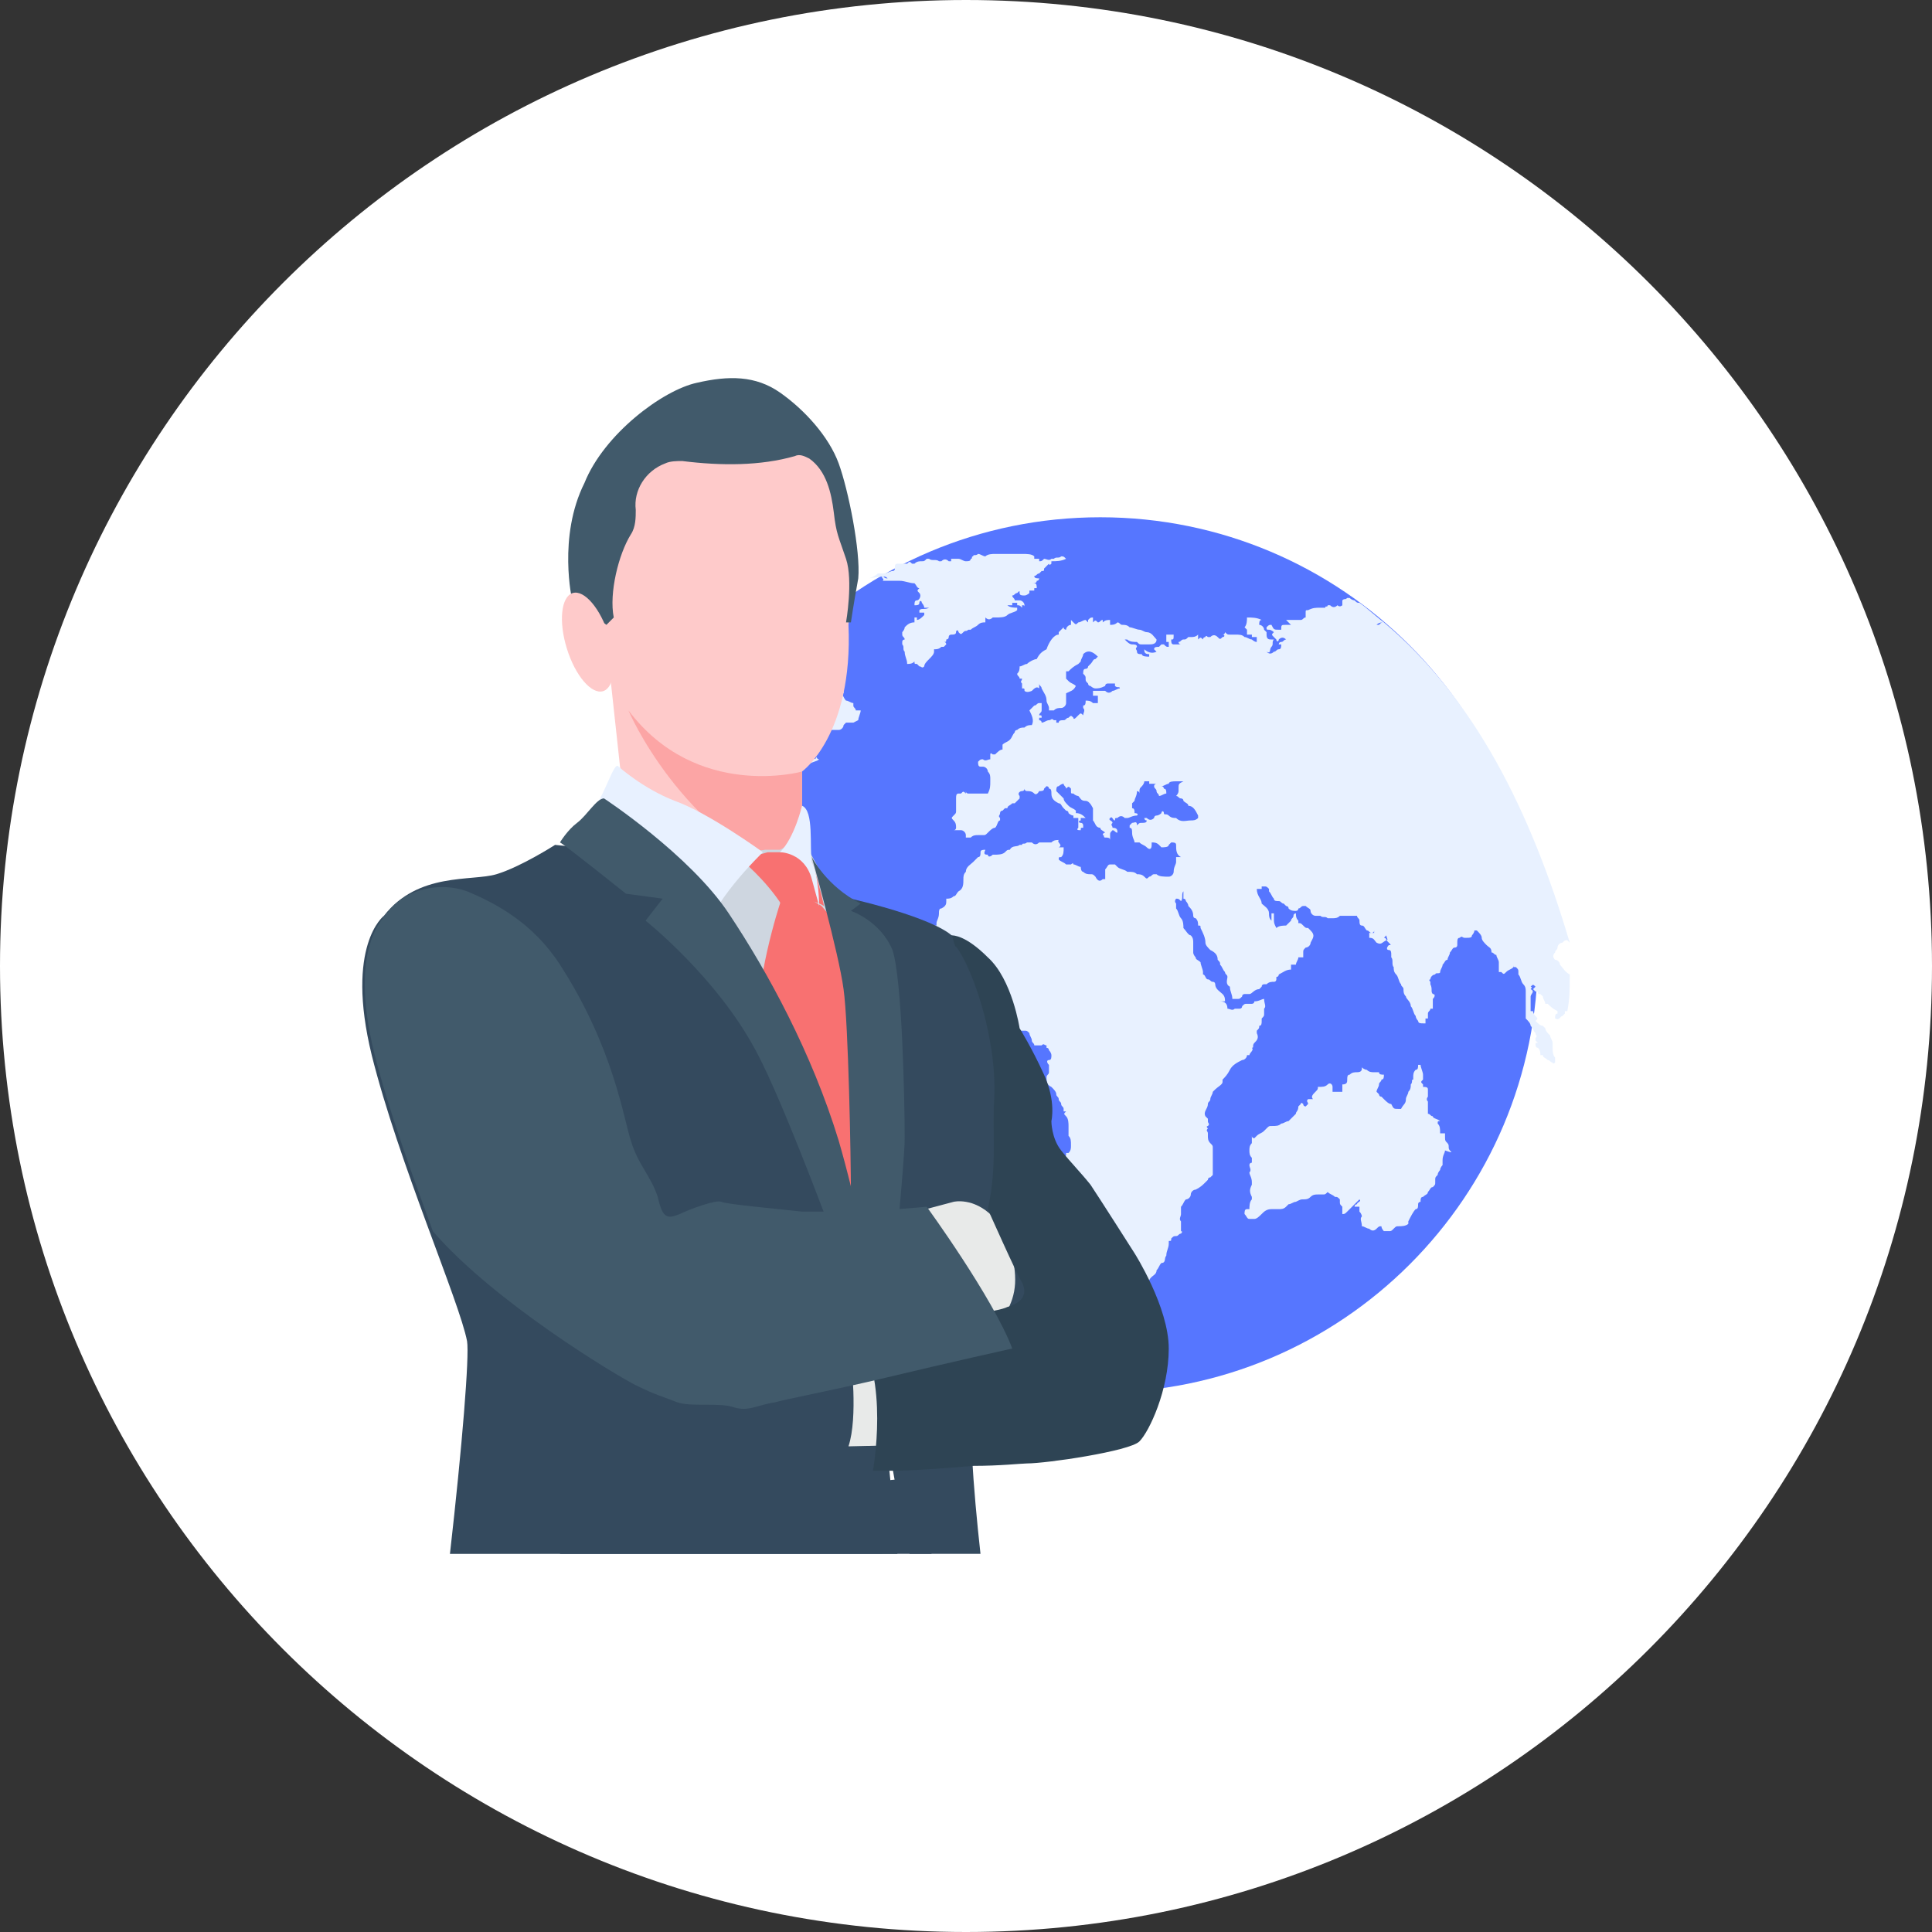 <svg width="72" height="72" viewBox="0 0 72 72" fill="none" xmlns="http://www.w3.org/2000/svg">
<rect x="0" y="0" width="72" height="72" fill="#333333" stroke="none"/>
<path d="M0 36C0 16.118 16.118 0 36 0C55.882 0 72 16.118 72 36C72 55.882 55.882 72 36 72C16.118 72 0 55.882 0 36Z" fill="white"/>
<path d="M41.005 51.896C50.012 51.896 57.314 44.594 57.314 35.587C57.314 26.579 50.012 19.277 41.005 19.277C31.997 19.277 24.695 26.579 24.695 35.587C24.695 44.594 31.997 51.896 41.005 51.896Z" fill="#5676FF"/>
<path d="M25.424 31.941C25.515 31.941 25.606 31.85 25.606 31.85C25.606 31.941 25.698 32.032 25.698 32.032C25.698 32.123 25.789 32.123 25.698 32.214V32.305V32.396C25.789 32.487 25.698 32.487 25.698 32.487V32.579C25.698 32.579 25.698 32.579 25.698 32.67C25.698 32.761 25.698 32.761 25.789 32.852V32.943C25.789 33.034 25.88 33.125 25.971 33.034C25.971 32.943 26.062 32.852 26.062 32.761C26.062 32.579 26.062 32.305 26.062 32.123C26.062 32.032 26.062 32.032 26.062 31.941C26.062 31.85 26.062 31.759 26.062 31.668C26.062 31.576 26.153 31.485 26.153 31.394C26.153 31.303 26.244 31.212 26.335 31.212C26.426 31.212 26.426 31.121 26.517 31.121C26.609 31.121 26.609 31.03 26.609 30.939C26.7 30.848 26.7 30.848 26.791 30.848C26.791 30.848 26.791 30.848 26.882 30.848C26.973 30.756 27.064 30.756 27.155 30.665V30.574C27.247 30.574 27.247 30.574 27.247 30.574C27.338 30.483 27.155 30.483 27.155 30.392C27.247 30.392 27.247 30.392 27.337 30.392V30.301V30.21C27.429 30.119 27.429 30.027 27.337 29.936C27.429 29.936 27.52 29.936 27.52 29.936C27.611 30.027 27.702 29.936 27.702 29.845C27.702 29.754 27.702 29.754 27.702 29.663L27.793 29.754C27.884 29.663 27.884 29.663 27.975 29.572C28.066 29.481 27.975 29.39 28.066 29.39H28.157V29.299C28.34 29.299 28.431 29.207 28.613 29.207C28.704 29.207 28.704 29.116 28.704 29.116C28.704 29.025 28.704 28.934 28.795 28.843C28.887 28.752 28.978 28.752 28.978 28.752C28.978 28.752 29.069 28.752 29.069 28.661C29.16 28.57 29.251 28.57 29.342 28.57H29.433C29.524 28.478 29.615 28.478 29.706 28.387C29.798 28.296 29.889 28.296 29.98 28.296C29.98 28.296 30.071 28.387 30.071 28.478C29.98 28.478 29.98 28.478 29.889 28.478C29.798 28.478 29.798 28.57 29.707 28.57C29.707 28.57 29.616 28.661 29.616 28.752C29.707 28.752 29.798 28.752 29.889 28.661C29.98 28.57 30.071 28.57 30.162 28.478C30.253 28.387 30.436 28.387 30.527 28.296C30.527 28.296 30.436 28.296 30.436 28.205C30.344 28.387 30.344 28.205 30.253 28.205C30.162 28.205 30.162 28.114 30.071 28.023C29.98 27.932 30.162 27.841 30.071 27.75C30.071 27.75 29.98 27.75 29.889 27.75C29.98 27.75 29.98 27.75 30.071 27.75C30.162 27.75 30.162 27.75 30.253 27.658C30.253 27.658 30.345 27.567 30.345 27.476C30.253 27.476 30.162 27.476 30.071 27.476H29.98C29.889 27.476 29.798 27.567 29.707 27.567C29.616 27.567 29.616 27.567 29.524 27.659H29.433C29.433 27.567 29.616 27.567 29.707 27.476C29.798 27.385 29.889 27.385 29.98 27.294C30.071 27.203 30.071 27.203 30.162 27.203C30.436 27.203 30.8 27.203 31.073 27.203C31.165 27.203 31.165 27.203 31.256 27.203C31.347 27.203 31.438 27.112 31.438 27.021L31.529 26.93C31.62 26.93 31.711 26.93 31.802 26.93L31.984 26.838C31.984 26.747 32.076 26.565 32.076 26.474C31.984 26.474 31.984 26.474 31.893 26.474C31.893 26.383 31.802 26.383 31.802 26.292C31.802 26.292 31.802 26.292 31.802 26.201C31.711 26.201 31.62 26.11 31.529 26.11C31.438 26.018 31.438 25.927 31.347 25.836H31.438C31.438 25.745 31.438 25.654 31.438 25.654C31.438 25.563 31.438 25.563 31.438 25.472V25.381C31.347 25.381 31.438 25.289 31.438 25.198V25.107C31.256 25.198 31.165 25.381 30.982 25.472C30.982 25.472 30.982 25.472 30.891 25.381C30.8 25.381 30.8 25.472 30.709 25.472C30.618 25.472 30.618 25.472 30.618 25.472C30.527 25.381 30.527 25.29 30.436 25.198C30.436 25.107 30.618 25.016 30.527 24.834C30.436 24.834 30.436 24.834 30.345 24.834C30.345 24.743 30.345 24.743 30.345 24.652C30.253 24.561 30.071 24.561 29.889 24.561H29.798H29.707C29.616 24.469 29.616 24.469 29.524 24.561C29.524 24.561 29.524 24.561 29.433 24.561C29.433 24.652 29.433 24.743 29.342 24.743C29.251 24.834 29.251 24.925 29.251 25.016C29.16 25.107 29.069 25.107 28.978 25.198C28.978 25.289 28.978 25.289 29.069 25.289C29.16 25.381 29.16 25.381 29.069 25.472V25.563C29.069 25.654 28.978 25.745 28.887 25.836C28.796 25.927 28.704 25.927 28.613 26.018C28.522 26.018 28.431 26.11 28.34 26.11C28.34 26.201 28.34 26.292 28.34 26.292C28.34 26.383 28.34 26.383 28.34 26.474C28.34 26.565 28.34 26.565 28.34 26.656C28.249 26.656 28.158 26.747 28.158 26.838C28.067 26.838 27.976 26.838 27.976 26.929C27.884 26.838 27.884 26.747 27.793 26.656C27.793 26.656 27.793 26.656 27.884 26.565C27.884 26.474 27.976 26.292 27.976 26.2C27.976 26.2 27.976 26.2 28.067 26.2C28.067 26.109 27.976 26.109 27.976 26.018C27.884 26.018 27.794 26.018 27.794 26.018C26.518 27.749 25.607 29.663 25.06 31.85C25.242 31.759 25.333 31.85 25.424 31.941Z" fill="#E8F1FF"/>
<path d="M30.982 47.795C30.891 47.703 30.891 47.795 30.982 47.795C30.8 47.704 30.8 47.612 30.8 47.521V47.43C30.709 47.43 30.618 47.43 30.618 47.339C30.618 47.248 30.527 47.248 30.527 47.157C30.618 47.157 30.618 47.157 30.709 47.157H30.8C30.891 47.248 31.073 47.248 31.164 47.248C31.256 47.248 31.347 47.157 31.438 47.066C31.438 46.975 31.529 46.975 31.529 46.884L31.62 46.793C31.62 46.702 31.711 46.611 31.711 46.428C31.711 46.337 31.802 46.246 31.802 46.155H31.893C31.893 46.064 31.985 45.973 31.985 45.882H32.076C32.076 45.79 32.076 45.699 32.167 45.608V45.517C32.076 45.426 32.167 45.335 32.076 45.244C32.076 45.062 32.076 44.97 32.167 44.879L32.258 44.788C32.349 44.697 32.349 44.697 32.44 44.697C32.531 44.697 32.531 44.697 32.622 44.606L32.714 44.515C32.805 44.515 32.896 44.515 32.987 44.423C32.987 44.423 33.078 44.423 33.078 44.332C33.169 44.241 33.169 44.241 33.26 44.15C33.26 44.059 33.169 44.059 33.26 43.968C33.351 43.877 33.351 43.786 33.351 43.695C33.351 43.695 33.351 43.603 33.443 43.603C33.534 43.512 33.534 43.512 33.443 43.421C33.443 43.421 33.534 43.421 33.534 43.33C33.534 43.239 33.625 43.057 33.625 42.966C33.625 42.874 33.625 42.874 33.625 42.783C33.625 42.783 33.625 42.692 33.625 42.601V42.51C33.625 42.328 33.625 42.146 33.625 41.963C33.716 41.963 33.716 41.963 33.807 41.963C33.898 41.781 33.989 41.69 33.989 41.508C33.989 41.508 33.989 41.417 34.08 41.417C34.172 41.417 34.172 41.326 34.263 41.234V41.143C34.354 41.052 34.354 41.052 34.354 40.87V40.779C34.445 40.779 34.354 40.688 34.354 40.597C34.354 40.506 34.354 40.323 34.263 40.232C34.263 40.141 34.171 39.959 33.989 40.05C33.898 40.05 33.898 39.959 33.807 39.959C33.716 39.868 33.716 39.777 33.625 39.777C33.534 39.777 33.534 39.685 33.443 39.594L33.352 39.503C33.26 39.503 33.078 39.503 32.987 39.412C32.896 39.412 32.896 39.412 32.805 39.321H32.714C32.623 39.412 32.623 39.321 32.531 39.321C32.531 39.321 32.531 39.321 32.623 39.23C32.531 39.139 32.531 39.048 32.44 39.048C32.349 38.956 32.258 38.956 32.167 38.956C32.076 38.956 31.985 38.956 31.894 38.956C31.894 39.048 31.894 39.048 31.802 39.048C31.802 38.956 31.802 38.865 31.802 38.865H31.529C31.529 38.865 31.438 38.865 31.438 38.774H31.347C31.347 38.683 31.438 38.774 31.438 38.683C31.438 38.683 31.438 38.592 31.347 38.592C31.347 38.501 31.438 38.41 31.438 38.319C31.347 38.319 31.256 38.319 31.256 38.228C31.256 38.136 31.165 37.954 31.165 37.863H31.074C31.074 37.772 30.982 37.681 30.891 37.681L30.8 37.59C30.618 37.499 30.527 37.407 30.345 37.499C30.254 37.499 30.163 37.499 30.071 37.499H29.98C29.889 37.407 29.798 37.316 29.707 37.225C29.707 37.134 29.616 37.134 29.616 37.043C29.616 36.952 29.525 36.952 29.433 36.861C29.342 36.861 29.342 36.861 29.251 36.861C29.251 36.77 29.251 36.77 29.343 36.679C29.251 36.587 29.16 36.496 28.978 36.496C28.978 36.314 28.796 36.223 28.705 36.405C28.705 36.405 28.705 36.496 28.613 36.496C28.522 36.496 28.34 36.588 28.249 36.405C28.158 36.496 27.976 36.405 27.884 36.496V36.405C27.884 36.223 27.702 36.132 27.52 36.223C27.429 36.314 27.338 36.314 27.247 36.405V36.496C27.338 36.588 27.247 36.679 27.247 36.77C27.156 36.77 27.156 36.77 27.064 36.679C27.064 36.587 27.064 36.587 27.064 36.496C27.156 36.405 27.156 36.314 27.064 36.132C27.156 36.132 27.156 36.041 27.247 36.041V35.95H27.064V36.041C26.973 36.041 26.973 36.132 26.882 36.132C26.791 36.132 26.609 36.223 26.518 36.223L26.427 36.314C26.427 36.405 26.335 36.405 26.335 36.496V36.588C26.244 36.679 26.244 36.679 26.153 36.77V36.861C26.153 36.77 26.153 36.77 26.153 36.77H26.062C26.062 36.679 26.062 36.588 25.971 36.588C25.88 36.588 25.88 36.588 25.789 36.496C25.789 36.496 25.789 36.496 25.698 36.496C25.607 36.588 25.515 36.679 25.333 36.679C25.242 36.679 25.151 36.679 25.151 36.587C25.151 36.587 25.151 36.496 25.06 36.496C25.06 36.496 25.06 36.496 24.969 36.496C24.969 36.405 24.878 36.405 24.878 36.314V36.223C24.878 36.041 24.969 35.858 24.969 35.676C25.06 35.585 25.06 35.403 25.06 35.312C24.969 35.312 24.969 35.312 24.878 35.312V35.221H24.513C24.513 35.312 24.513 35.494 24.513 35.585C24.513 35.858 24.513 36.041 24.513 36.314C24.513 36.405 24.604 36.405 24.513 36.405C24.513 36.496 24.513 36.496 24.513 36.587C24.604 36.587 24.604 36.587 24.604 36.496C24.695 36.678 24.878 36.77 24.878 36.952H25.151C25.151 37.043 25.151 37.043 25.151 37.043H25.242V37.134C25.333 37.134 25.333 37.043 25.333 37.043C25.424 36.952 25.242 36.952 25.333 36.861C25.424 36.861 25.424 36.861 25.424 36.77C25.424 36.678 25.516 36.678 25.607 36.77C25.607 36.77 25.698 36.861 25.789 36.861C25.698 36.952 25.698 37.043 25.789 37.134C25.88 37.225 25.971 37.316 25.88 37.499C25.88 37.59 25.88 37.681 25.88 37.772C25.88 37.863 25.88 37.863 25.789 37.954C25.88 38.045 25.88 38.045 25.789 38.045C25.698 38.136 25.698 38.227 25.698 38.319C25.698 38.319 25.607 38.319 25.515 38.319C25.515 38.41 25.515 38.41 25.515 38.501C25.515 38.592 25.515 38.683 25.424 38.683C25.242 38.683 25.242 38.865 25.242 38.865C25.242 38.865 25.242 38.956 25.151 38.956C25.06 39.139 25.06 39.23 25.06 39.412C25.151 39.412 25.151 39.412 25.242 39.412C25.242 39.594 25.06 39.685 24.969 39.776V39.867C24.969 40.05 25.06 40.141 25.06 40.232L25.151 40.323C25.242 40.323 25.242 40.414 25.242 40.414C25.242 40.505 25.242 40.505 25.333 40.596C25.515 40.779 25.515 40.961 25.607 41.234C25.607 41.234 25.607 41.234 25.607 41.325C25.698 41.417 25.698 41.508 25.789 41.599C25.88 41.69 25.88 41.872 25.971 41.963L26.062 42.054C26.062 42.146 26.153 42.237 26.153 42.328C26.335 42.51 26.518 42.692 26.7 42.783C26.882 42.874 26.973 42.874 27.064 43.057C27.156 43.148 27.156 43.148 27.338 43.239C27.338 43.33 27.338 43.421 27.338 43.421C27.429 43.512 27.338 43.603 27.429 43.786V43.877C27.52 44.059 27.52 44.241 27.429 44.332V44.423C27.52 44.514 27.429 44.606 27.52 44.697C27.52 44.788 27.52 44.788 27.52 44.879C27.429 44.97 27.429 45.061 27.52 45.152V45.243C28.34 46.246 29.16 47.248 30.162 48.068C30.253 48.068 30.345 48.068 30.436 47.977C30.891 47.977 30.891 47.886 30.982 47.795Z" fill="#E8F1FF"/>
<path d="M33.078 21.554C32.986 21.554 32.986 21.554 32.895 21.463C32.804 21.554 32.987 21.554 32.895 21.645C32.987 21.645 32.987 21.645 33.078 21.645C33.078 21.645 33.078 21.645 33.169 21.645C33.169 21.645 33.169 21.645 33.26 21.645H33.351C33.351 21.645 33.351 21.645 33.442 21.645H33.533C33.716 21.645 33.898 21.737 34.08 21.737C34.171 21.828 34.171 21.919 34.262 21.919C34.171 22.01 34.171 22.01 34.262 22.101C34.353 22.192 34.262 22.374 34.171 22.374C34.08 22.374 34.08 22.465 34.08 22.557C34.171 22.557 34.262 22.557 34.262 22.465C34.262 22.374 34.353 22.374 34.353 22.465C34.353 22.465 34.444 22.557 34.444 22.648C34.536 22.648 34.536 22.648 34.627 22.648C34.444 22.739 34.353 22.648 34.262 22.739V22.83C34.444 22.83 34.444 22.83 34.535 22.83C34.444 22.83 34.444 22.83 34.444 22.83V22.921C34.353 23.012 34.262 23.103 34.171 23.103V23.012H34.08C34.08 23.012 34.08 23.012 34.08 23.103C34.08 23.103 34.08 23.103 34.08 23.194C33.898 23.194 33.807 23.285 33.715 23.377C33.715 23.468 33.624 23.559 33.624 23.559V23.65C33.624 23.741 33.715 23.741 33.715 23.832C33.715 23.832 33.624 23.832 33.624 23.923V24.014C33.715 24.106 33.624 24.197 33.715 24.288C33.715 24.47 33.807 24.561 33.807 24.743C33.898 24.743 33.989 24.743 34.08 24.652C34.08 24.743 34.08 24.743 34.171 24.743L34.262 24.834C34.353 24.834 34.353 24.926 34.444 24.834C34.444 24.743 34.535 24.652 34.627 24.561C34.718 24.47 34.809 24.379 34.809 24.288C34.809 24.288 34.809 24.288 34.809 24.197C34.9 24.197 34.991 24.197 35.082 24.105H35.173L35.264 24.014C35.264 24.014 35.264 23.923 35.173 23.923C35.264 23.923 35.264 23.923 35.264 23.832C35.264 23.832 35.356 23.832 35.356 23.741C35.356 23.65 35.447 23.65 35.447 23.65C35.538 23.65 35.629 23.65 35.629 23.559C35.629 23.468 35.72 23.468 35.72 23.559C35.811 23.65 35.811 23.65 35.902 23.559C35.993 23.468 35.993 23.559 36.084 23.468H36.176C36.267 23.376 36.358 23.376 36.449 23.285C36.54 23.194 36.631 23.194 36.722 23.194V23.103C36.722 23.103 36.722 23.103 36.722 23.012C36.813 23.103 36.904 23.103 36.996 23.012H37.087C37.269 23.012 37.451 23.012 37.542 22.921C37.633 22.83 37.816 22.83 37.907 22.738V22.647C37.816 22.647 37.633 22.647 37.542 22.556C37.633 22.556 37.633 22.556 37.724 22.556V22.465C37.816 22.465 37.816 22.465 37.907 22.465V22.556C37.998 22.556 37.998 22.556 38.089 22.647V22.556C38.18 22.556 38.18 22.556 38.18 22.647V22.556C38.18 22.465 38.089 22.374 37.998 22.374C37.907 22.374 37.907 22.374 37.816 22.374C37.816 22.283 37.724 22.283 37.724 22.192C37.816 22.192 37.816 22.101 37.907 22.101C37.998 22.009 37.998 22.009 37.998 22.101C37.998 22.192 38.089 22.192 38.18 22.192C38.271 22.192 38.362 22.101 38.362 22.101V22.009C38.453 22.009 38.453 22.009 38.544 22.009V21.918H38.453C38.544 21.918 38.544 21.918 38.636 21.918C38.636 21.827 38.636 21.736 38.544 21.736C38.453 21.736 38.453 21.736 38.362 21.736C38.362 21.736 38.362 21.736 38.453 21.736C38.544 21.736 38.636 21.736 38.636 21.645C38.727 21.645 38.727 21.554 38.727 21.554C38.636 21.554 38.544 21.554 38.544 21.463C38.636 21.463 38.636 21.372 38.727 21.372L38.818 21.28C38.909 21.28 38.909 21.28 38.909 21.189C39 21.098 39 21.098 39.091 21.007C39.091 21.007 39.091 21.098 39.182 21.007V20.916C39.364 20.916 39.547 20.916 39.729 20.825C39.638 20.734 39.638 20.734 39.547 20.734C39.456 20.825 39.365 20.734 39.273 20.825H39.182C39.091 20.916 39 20.825 38.909 20.825C38.818 20.916 38.818 20.916 38.727 20.916V20.825C38.636 20.825 38.636 20.825 38.544 20.825V20.734C38.453 20.643 38.271 20.643 38.089 20.643C37.724 20.643 37.451 20.643 37.087 20.643C36.996 20.643 36.813 20.643 36.722 20.734C36.631 20.734 36.54 20.643 36.449 20.643C36.358 20.734 36.267 20.643 36.267 20.734C36.176 20.734 36.267 20.825 36.176 20.825C36.176 20.916 36.084 20.916 35.993 20.916C35.902 20.916 35.811 20.825 35.72 20.825C35.629 20.825 35.538 20.825 35.447 20.825C35.447 20.916 35.447 20.916 35.447 20.916H35.356C35.264 20.825 35.173 20.825 35.082 20.916H34.991C34.9 20.825 34.718 20.916 34.627 20.825H34.535C34.444 20.916 34.444 20.916 34.353 20.916C34.262 20.916 34.171 20.916 34.08 21.007H33.989C33.898 20.916 33.898 20.916 33.807 21.007C33.807 21.007 33.807 21.007 33.715 21.007C33.624 21.007 33.533 21.007 33.442 21.007C33.442 21.007 33.351 21.007 33.351 21.098V21.189C33.351 21.189 33.351 21.281 33.26 21.281C33.169 21.281 33.078 21.372 32.895 21.372C32.804 21.372 32.804 21.372 32.713 21.372C32.622 21.463 32.44 21.554 32.349 21.554C32.986 21.463 32.986 21.463 33.078 21.554Z" fill="#E8F1FF"/>
<path d="M51.574 23.194C51.483 23.194 51.483 23.194 51.392 23.285C51.392 23.285 51.392 23.285 51.3 23.285C51.392 23.194 51.483 23.194 51.574 23.194C51.209 22.921 50.936 22.648 50.663 22.465C50.572 22.465 50.572 22.465 50.48 22.374C50.48 22.374 50.389 22.374 50.298 22.283H50.207C50.116 22.374 50.116 22.283 50.025 22.374C50.025 22.465 50.025 22.465 50.025 22.556C50.025 22.556 49.934 22.648 49.843 22.556C49.752 22.648 49.66 22.648 49.569 22.556H49.478C49.478 22.648 49.387 22.556 49.387 22.648C49.387 22.648 49.387 22.648 49.296 22.648C49.296 22.648 49.296 22.648 49.205 22.648C49.023 22.648 48.931 22.648 48.749 22.739C48.658 22.739 48.658 22.739 48.658 22.83C48.658 22.83 48.658 22.921 48.658 23.012C48.567 23.012 48.567 23.103 48.476 23.103C48.385 23.103 48.294 23.103 48.294 23.103C48.203 23.103 48.203 23.103 48.111 23.103C48.02 23.103 48.02 23.103 47.929 23.103C48.02 23.195 48.02 23.195 48.02 23.195L48.112 23.286C48.02 23.286 48.02 23.286 47.929 23.286C47.747 23.286 47.747 23.286 47.747 23.468H47.656C47.474 23.468 47.474 23.468 47.383 23.286C47.292 23.286 47.292 23.286 47.2 23.377C47.2 23.468 47.2 23.468 47.292 23.468C47.383 23.468 47.474 23.559 47.474 23.559C47.383 23.65 47.383 23.65 47.474 23.741C47.474 23.741 47.474 23.741 47.565 23.832C47.565 23.924 47.656 23.924 47.656 23.832C47.747 23.741 47.838 23.741 47.929 23.832C47.838 23.832 47.838 23.924 47.747 23.924C47.656 23.924 47.656 24.015 47.656 24.015H47.747C47.747 24.106 47.747 24.197 47.656 24.197C47.565 24.197 47.565 24.288 47.474 24.288C47.383 24.379 47.292 24.379 47.201 24.288C47.383 24.379 47.292 24.197 47.383 24.106C47.474 24.015 47.383 23.924 47.474 23.832C47.474 23.832 47.474 23.832 47.383 23.832C47.292 23.832 47.201 23.832 47.201 23.65V23.559L47.109 23.468C47.109 23.377 47.018 23.286 46.927 23.286C46.927 23.195 46.927 23.104 47.018 23.104C46.836 23.012 46.654 23.012 46.472 23.012C46.472 23.104 46.472 23.286 46.381 23.377L46.472 23.468C46.472 23.559 46.472 23.559 46.472 23.65H46.654V23.741C46.745 23.741 46.745 23.741 46.836 23.741C46.836 23.832 46.836 23.832 46.836 23.924C46.745 23.924 46.654 23.832 46.654 23.832C46.563 23.832 46.472 23.741 46.381 23.741C46.289 23.65 46.198 23.65 46.016 23.65C45.925 23.65 45.925 23.65 45.834 23.65C45.743 23.65 45.743 23.65 45.652 23.559C45.652 23.559 45.652 23.65 45.561 23.65C45.652 23.65 45.652 23.741 45.561 23.741C45.469 23.832 45.469 23.832 45.378 23.741C45.287 23.65 45.196 23.65 45.105 23.741H45.014C44.923 23.65 44.923 23.741 44.923 23.741C44.923 23.741 44.832 23.741 44.832 23.832C44.74 23.741 44.74 23.741 44.649 23.832C44.649 23.741 44.649 23.741 44.649 23.65C44.558 23.741 44.467 23.741 44.376 23.741H44.285C44.194 23.832 44.194 23.832 44.103 23.832C44.012 23.832 44.012 23.924 43.92 23.924C43.92 23.924 43.92 24.015 44.012 24.015C43.92 24.015 43.829 24.015 43.738 24.015C43.647 24.015 43.647 23.924 43.647 23.833C43.738 23.833 43.738 23.833 43.738 23.65H43.465V23.924H43.556C43.556 24.015 43.556 24.015 43.556 24.106C43.465 24.106 43.465 24.106 43.374 24.015H43.283L43.192 24.106C43.1 24.106 43.009 24.106 43.009 24.197L43.101 24.288C42.918 24.379 42.736 24.288 42.645 24.197C42.645 24.288 42.645 24.379 42.827 24.379V24.471C42.736 24.471 42.554 24.471 42.554 24.379C42.463 24.379 42.372 24.379 42.372 24.288C42.372 24.197 42.281 24.197 42.372 24.106C42.372 24.015 42.281 24.015 42.19 24.015C42.098 24.015 42.007 23.924 41.916 23.833H42.007C42.098 23.924 42.281 23.924 42.372 23.924C42.463 24.015 42.463 24.015 42.554 24.015C42.645 24.015 42.736 24.015 42.827 24.015C42.918 24.015 43.101 24.015 43.101 23.833C43.01 23.742 42.918 23.559 42.736 23.559C42.645 23.559 42.554 23.468 42.463 23.468C42.372 23.468 42.19 23.377 42.098 23.377C42.007 23.286 41.916 23.286 41.825 23.286C41.734 23.286 41.734 23.195 41.643 23.195C41.552 23.286 41.461 23.286 41.369 23.286C41.369 23.195 41.369 23.195 41.369 23.104C41.278 23.104 41.187 23.104 41.096 23.195C41.096 23.104 41.096 23.104 41.096 23.104C41.005 23.104 41.005 23.195 40.914 23.195C40.823 23.104 40.823 23.104 40.732 23.195C40.732 23.195 40.732 23.104 40.732 23.013C40.641 23.013 40.641 23.013 40.55 23.104V23.195L40.458 23.104C40.367 23.104 40.276 23.195 40.185 23.195C40.094 23.286 40.094 23.286 40.003 23.195C40.003 23.195 40.003 23.195 39.912 23.104C39.912 23.195 39.912 23.195 39.912 23.286C39.821 23.286 39.73 23.377 39.73 23.468C39.73 23.468 39.638 23.468 39.638 23.377C39.547 23.468 39.547 23.468 39.456 23.559V23.65C39.274 23.65 39.092 23.924 39.001 24.197C38.818 24.288 38.727 24.379 38.636 24.562C38.545 24.562 38.363 24.653 38.272 24.744C38.181 24.744 38.089 24.835 37.998 24.835C37.998 24.926 37.998 25.017 37.907 25.108C37.907 25.199 37.998 25.199 37.998 25.291H38.089C38.089 25.382 37.998 25.382 38.089 25.473C38.089 25.473 38.089 25.473 38.089 25.564V25.655C38.181 25.655 38.181 25.655 38.181 25.746C38.272 25.837 38.454 25.746 38.454 25.746C38.545 25.655 38.636 25.564 38.727 25.655C38.727 25.655 38.727 25.564 38.727 25.473C38.727 25.564 38.818 25.564 38.818 25.655C38.91 25.837 39.001 25.928 39.001 26.11C39.001 26.202 39.092 26.293 39.092 26.384V26.475C39.183 26.475 39.183 26.475 39.274 26.475C39.365 26.384 39.456 26.384 39.547 26.384C39.638 26.384 39.73 26.293 39.73 26.202C39.73 26.11 39.73 25.928 39.73 25.837C39.912 25.746 40.003 25.746 40.094 25.564C40.003 25.473 39.912 25.473 39.821 25.382L39.73 25.291C39.73 25.199 39.73 25.108 39.73 25.017H39.821C39.912 24.926 40.003 24.835 40.185 24.744L40.276 24.653C40.276 24.561 40.367 24.471 40.367 24.379C40.55 24.197 40.732 24.288 40.914 24.471L40.823 24.562C40.732 24.562 40.732 24.653 40.641 24.744L40.55 24.835C40.55 24.926 40.458 24.926 40.458 24.926C40.367 24.926 40.367 25.017 40.367 25.108C40.458 25.199 40.458 25.199 40.458 25.291C40.458 25.381 40.458 25.382 40.55 25.473C40.55 25.473 40.55 25.564 40.641 25.564C40.641 25.564 40.732 25.655 40.823 25.655C40.914 25.655 41.005 25.655 41.187 25.564C41.187 25.473 41.279 25.473 41.279 25.473C41.37 25.473 41.461 25.473 41.461 25.473H41.552C41.552 25.564 41.552 25.564 41.552 25.564C41.643 25.655 41.734 25.564 41.734 25.655C41.643 25.655 41.552 25.746 41.461 25.746C41.37 25.837 41.279 25.837 41.187 25.746C41.096 25.746 41.096 25.746 41.005 25.746H40.914C40.823 25.746 40.823 25.746 40.732 25.746V25.928C40.823 25.928 40.823 25.928 40.914 25.928V26.202C40.823 26.202 40.823 26.202 40.732 26.202C40.641 26.11 40.55 26.11 40.459 26.11C40.459 26.202 40.459 26.293 40.367 26.293V26.384C40.459 26.475 40.367 26.566 40.367 26.657C40.276 26.566 40.276 26.566 40.185 26.657C40.185 26.657 40.185 26.657 40.094 26.748C40.094 26.748 40.003 26.84 40.003 26.748C39.912 26.657 39.912 26.657 39.821 26.748C39.73 26.748 39.73 26.84 39.639 26.84C39.547 26.84 39.456 26.84 39.456 26.931H39.365C39.365 26.84 39.365 26.84 39.365 26.84H39.274C39.183 26.748 39.183 26.84 39.092 26.84C39.001 26.84 38.91 26.931 38.819 26.931C38.819 26.84 38.727 26.84 38.727 26.84V26.748H38.819C38.819 26.657 38.819 26.657 38.727 26.657C38.727 26.566 38.819 26.566 38.819 26.475C38.819 26.384 38.819 26.293 38.819 26.202H38.727C38.636 26.202 38.636 26.293 38.545 26.293C38.454 26.384 38.454 26.384 38.363 26.475C38.454 26.657 38.545 26.84 38.454 27.022C38.363 27.022 38.272 27.022 38.181 27.113C38.09 27.113 37.998 27.113 37.907 27.204C37.816 27.204 37.816 27.295 37.816 27.295C37.725 27.386 37.725 27.477 37.634 27.569C37.543 27.66 37.452 27.66 37.361 27.751C37.361 27.842 37.361 27.842 37.361 27.933C37.27 27.933 37.178 28.024 37.087 28.115C36.996 28.115 36.996 28.115 36.996 28.115C36.996 28.115 36.905 28.024 36.905 28.115C36.905 28.206 36.905 28.206 36.905 28.297C36.814 28.297 36.723 28.388 36.632 28.297C36.541 28.297 36.541 28.297 36.45 28.388C36.45 28.48 36.45 28.571 36.541 28.571H36.632C36.723 28.571 36.814 28.662 36.814 28.753C36.905 28.844 36.905 28.935 36.905 29.026C36.905 29.026 36.905 29.026 36.905 29.117C36.905 29.299 36.905 29.391 36.814 29.573C36.541 29.573 36.267 29.573 36.085 29.573C36.085 29.573 35.994 29.573 35.994 29.482C35.994 29.482 35.994 29.482 35.994 29.573C35.903 29.482 35.903 29.482 35.812 29.573C35.812 29.573 35.812 29.573 35.721 29.573C35.63 29.573 35.63 29.664 35.63 29.755V29.846C35.63 29.937 35.63 29.937 35.63 30.028V30.119C35.63 30.211 35.63 30.211 35.63 30.211C35.63 30.302 35.63 30.302 35.538 30.393C35.447 30.484 35.447 30.484 35.538 30.575C35.63 30.666 35.63 30.757 35.63 30.848C35.63 30.848 35.63 30.939 35.538 30.939C35.63 30.939 35.721 30.939 35.812 30.939C35.903 30.939 35.994 31.031 35.994 31.122V31.213C36.085 31.213 36.085 31.213 36.176 31.213C36.267 31.122 36.358 31.122 36.449 31.122C36.541 31.122 36.541 31.122 36.632 31.122C36.723 31.122 36.723 31.122 36.814 31.031C36.905 30.939 36.996 30.848 37.087 30.848C37.178 30.757 37.178 30.575 37.269 30.575V30.484C37.178 30.393 37.269 30.393 37.269 30.302C37.269 30.302 37.269 30.211 37.361 30.211C37.361 30.211 37.361 30.211 37.452 30.119H37.543C37.543 30.028 37.634 30.028 37.725 29.937H37.816C37.907 29.846 37.907 29.846 37.998 29.755V29.664C37.907 29.573 37.998 29.482 38.09 29.482C38.09 29.482 38.181 29.482 38.181 29.39C38.181 29.39 38.181 29.482 38.272 29.482C38.363 29.482 38.454 29.482 38.545 29.573C38.636 29.664 38.727 29.482 38.727 29.482C38.819 29.482 38.91 29.482 38.91 29.39L39.001 29.299C39.001 29.299 39.092 29.299 39.092 29.39C39.183 29.39 39.183 29.482 39.183 29.573C39.183 29.755 39.274 29.846 39.456 29.937C39.547 29.937 39.547 30.028 39.639 30.119L39.73 30.211C39.73 30.211 39.821 30.211 39.821 30.302C39.821 30.302 39.912 30.393 40.003 30.393V30.484C40.094 30.484 40.094 30.484 40.185 30.484C40.185 30.575 40.185 30.575 40.185 30.666C40.185 30.757 40.185 30.757 40.185 30.848C40.094 30.939 40.185 30.939 40.276 30.939C40.276 30.848 40.276 30.848 40.367 30.848V30.757C40.367 30.757 40.367 30.666 40.276 30.666C40.185 30.666 40.185 30.575 40.276 30.575V30.484C40.367 30.484 40.367 30.484 40.459 30.484C40.367 30.393 40.276 30.302 40.094 30.302V30.21C40.003 30.119 39.912 30.119 39.821 30.028C39.73 29.937 39.639 29.846 39.639 29.755C39.547 29.664 39.456 29.573 39.365 29.482C39.365 29.39 39.365 29.299 39.456 29.299C39.456 29.299 39.547 29.208 39.639 29.208C39.639 29.299 39.73 29.299 39.73 29.39C39.821 29.299 39.821 29.299 39.912 29.39V29.482C39.912 29.573 39.912 29.573 40.003 29.573C40.094 29.664 40.185 29.664 40.185 29.664C40.276 29.755 40.276 29.846 40.459 29.846C40.55 29.846 40.641 29.937 40.732 30.119C40.732 30.211 40.732 30.302 40.732 30.393V30.484V30.575C40.823 30.666 40.823 30.848 41.005 30.848C41.005 30.939 41.096 30.939 41.187 31.031C41.096 31.031 41.096 31.122 41.096 31.122C41.187 31.122 41.096 31.213 41.187 31.213C41.279 31.213 41.37 31.213 41.37 31.304C41.37 31.213 41.37 31.213 41.37 31.122C41.37 31.031 41.37 31.031 41.461 30.94C41.552 30.94 41.552 31.031 41.643 31.031C41.643 30.94 41.643 30.849 41.461 30.849C41.461 30.757 41.37 30.757 41.461 30.666C41.461 30.575 41.279 30.575 41.37 30.484C41.461 30.393 41.461 30.575 41.552 30.575C41.552 30.484 41.552 30.484 41.643 30.484C41.734 30.393 41.825 30.393 41.916 30.484H42.007C42.099 30.484 42.19 30.393 42.372 30.393C42.463 30.302 42.281 30.302 42.281 30.302C42.281 30.211 42.281 30.12 42.19 30.12C42.19 30.12 42.19 30.029 42.19 29.938L42.281 29.846C42.281 29.755 42.372 29.664 42.372 29.482C42.372 29.482 42.463 29.482 42.463 29.573C42.463 29.391 42.463 29.391 42.554 29.3C42.554 29.3 42.645 29.209 42.645 29.117H42.828V29.209C42.919 29.209 43.01 29.209 43.101 29.209C43.101 29.209 43.01 29.209 43.01 29.3C43.01 29.391 43.101 29.391 43.101 29.482C43.101 29.573 43.192 29.573 43.192 29.664C43.283 29.664 43.374 29.573 43.465 29.573C43.465 29.482 43.465 29.391 43.374 29.391C43.374 29.391 43.374 29.3 43.283 29.3C43.374 29.3 43.465 29.209 43.556 29.209C43.556 29.117 43.739 29.117 43.83 29.117C43.921 29.117 44.012 29.117 44.103 29.117C43.921 29.209 43.921 29.209 43.921 29.391C43.921 29.391 43.921 29.391 43.921 29.482C43.921 29.573 43.83 29.664 43.83 29.664C43.921 29.664 43.921 29.755 44.012 29.755C44.012 29.755 44.103 29.755 44.103 29.846C44.194 29.938 44.285 29.938 44.285 30.029C44.468 30.029 44.559 30.211 44.65 30.393V30.484C44.559 30.575 44.468 30.575 44.377 30.575C44.194 30.575 44.012 30.666 43.83 30.484C43.739 30.484 43.648 30.484 43.556 30.393C43.465 30.302 43.374 30.393 43.374 30.302C43.374 30.211 43.283 30.211 43.283 30.302C43.192 30.393 43.101 30.393 43.101 30.393C43.01 30.393 43.01 30.484 43.01 30.484C42.919 30.575 42.828 30.575 42.736 30.484H42.645C42.645 30.484 42.645 30.575 42.736 30.575C42.736 30.666 42.645 30.666 42.554 30.666C42.463 30.666 42.463 30.666 42.372 30.758C42.372 30.575 42.281 30.666 42.19 30.666L42.099 30.758V30.849C42.19 30.849 42.19 30.94 42.19 31.031C42.19 31.213 42.281 31.304 42.281 31.395C42.372 31.395 42.372 31.395 42.463 31.395C42.554 31.487 42.645 31.487 42.736 31.578C42.828 31.669 42.919 31.669 42.919 31.486V31.395C43.01 31.395 43.101 31.395 43.192 31.486L43.283 31.578C43.374 31.578 43.556 31.578 43.556 31.486C43.556 31.486 43.556 31.486 43.648 31.395C43.739 31.395 43.83 31.395 43.83 31.486C43.83 31.669 43.83 31.851 44.012 31.942C43.921 31.942 43.921 31.942 43.83 31.942C43.83 32.033 43.83 32.033 43.83 32.033V32.124C43.83 32.215 43.739 32.306 43.739 32.489C43.739 32.58 43.648 32.671 43.556 32.671C43.374 32.671 43.192 32.671 43.101 32.58H43.01C42.919 32.58 42.919 32.671 42.828 32.671C42.736 32.762 42.736 32.762 42.645 32.671C42.554 32.58 42.463 32.58 42.372 32.58C42.281 32.489 42.19 32.489 42.008 32.489C41.916 32.398 41.734 32.398 41.643 32.306L41.552 32.215H41.461H41.37C41.279 32.215 41.279 32.306 41.188 32.398C41.188 32.489 41.188 32.58 41.188 32.762H41.096C41.005 32.853 40.914 32.853 40.823 32.671C40.732 32.58 40.732 32.58 40.641 32.58C40.55 32.58 40.459 32.58 40.367 32.489C40.276 32.489 40.276 32.306 40.276 32.306C40.185 32.306 40.094 32.215 40.003 32.215C40.003 32.124 39.912 32.215 39.912 32.215H39.821H39.73C39.638 32.124 39.547 32.124 39.456 32.033C39.456 31.942 39.456 31.942 39.547 31.942C39.639 31.851 39.639 31.76 39.639 31.578C39.639 31.578 39.639 31.578 39.547 31.578C39.547 31.578 39.547 31.578 39.456 31.578C39.638 31.486 39.365 31.395 39.456 31.304C39.365 31.304 39.274 31.304 39.183 31.395H39.092C39.001 31.395 38.91 31.395 38.818 31.395H38.727C38.636 31.486 38.545 31.486 38.454 31.395C38.454 31.395 38.363 31.395 38.272 31.395C38.181 31.486 38.09 31.395 38.09 31.486C37.998 31.486 37.998 31.486 37.998 31.486C37.907 31.578 37.725 31.486 37.634 31.669C37.543 31.669 37.543 31.669 37.452 31.76C37.361 31.851 37.178 31.851 37.087 31.851C37.087 31.851 37.087 31.851 36.996 31.851C36.905 31.942 36.814 31.942 36.814 31.851C36.723 31.851 36.632 31.851 36.723 31.669C36.632 31.669 36.541 31.669 36.541 31.76C36.541 31.851 36.541 31.942 36.449 31.942C36.358 32.033 36.358 32.033 36.267 32.124C36.176 32.215 35.994 32.306 35.994 32.489C35.903 32.58 35.903 32.671 35.903 32.762C35.903 32.944 35.903 33.127 35.721 33.218C35.629 33.309 35.629 33.4 35.538 33.4C35.447 33.491 35.356 33.491 35.265 33.491V33.582C35.265 33.673 35.265 33.764 35.083 33.855C34.992 33.855 34.992 33.947 34.992 34.038C34.992 34.22 34.901 34.311 34.901 34.402V34.493H34.809C34.809 34.584 34.718 34.858 34.627 34.949C34.536 35.04 34.536 35.131 34.627 35.222C34.718 35.313 34.718 35.404 34.627 35.495C34.627 35.587 34.627 35.678 34.627 35.678C34.718 35.769 34.718 35.86 34.627 35.951C34.627 36.042 34.536 36.133 34.536 36.316C34.536 36.316 34.536 36.316 34.536 36.407C34.445 36.498 34.445 36.589 34.445 36.771C34.445 36.862 34.445 36.862 34.536 36.953V37.044C34.445 37.136 34.445 37.227 34.536 37.318C34.627 37.318 34.627 37.409 34.718 37.409C34.718 37.5 34.718 37.591 34.809 37.591C34.809 37.591 34.809 37.591 34.809 37.682C34.809 37.773 34.901 37.864 34.992 37.864C34.992 38.047 35.083 38.138 35.083 38.32C35.174 38.411 35.174 38.411 35.265 38.411C35.356 38.502 35.447 38.593 35.629 38.684C35.721 38.776 35.721 38.776 35.812 38.867C35.903 38.958 35.994 38.958 35.994 38.958C36.085 38.958 36.176 38.958 36.267 38.867C36.267 38.867 36.358 38.867 36.358 38.776C36.449 38.776 36.54 38.776 36.632 38.684C36.632 38.684 36.723 38.776 36.723 38.684C36.723 38.776 36.905 38.684 36.905 38.776H36.996C36.996 38.684 37.087 38.684 37.178 38.684C37.361 38.593 37.543 38.593 37.634 38.411C37.634 38.411 37.634 38.411 37.725 38.411C37.816 38.411 37.816 38.411 37.907 38.411H37.998C38.089 38.411 38.089 38.411 38.181 38.411C38.272 38.411 38.272 38.411 38.363 38.502C38.363 38.593 38.454 38.684 38.454 38.776C38.454 38.867 38.545 38.867 38.545 38.958H38.636H38.727C38.818 38.958 38.818 38.958 38.818 38.958C38.91 38.867 38.91 38.958 39.001 38.958V39.049C39.092 39.049 39.092 39.14 39.092 39.14C39.183 39.231 39.183 39.322 39.183 39.322C39.183 39.413 39.183 39.505 39.092 39.505C39.001 39.505 39.001 39.596 39.092 39.687C39.092 39.778 39.092 39.869 39.092 39.96C39.092 40.051 39.001 40.051 39.001 40.142C39.001 40.324 39.001 40.416 39.183 40.507C39.274 40.598 39.365 40.689 39.365 40.78C39.365 40.871 39.456 40.871 39.456 40.962C39.456 41.053 39.547 41.053 39.547 41.144C39.547 41.236 39.638 41.236 39.638 41.327V41.418H39.73C39.638 41.509 39.638 41.509 39.73 41.6C39.821 41.691 39.821 41.873 39.821 41.965V42.056V42.147V42.238V42.329C39.912 42.42 39.912 42.511 39.912 42.694C39.912 42.785 39.912 42.876 39.821 42.967H39.73V43.058C39.638 43.149 39.638 43.24 39.638 43.422C39.638 43.422 39.638 43.422 39.638 43.514C39.547 43.696 39.547 43.787 39.547 43.969C39.547 44.151 39.547 44.242 39.638 44.425C39.73 44.516 39.73 44.607 39.73 44.698C39.73 44.789 39.821 44.971 39.912 45.063C39.912 45.154 39.912 45.154 40.003 45.154C40.094 45.245 40.094 45.336 40.094 45.427C40.094 45.518 40.094 45.609 40.094 45.791V45.883C40.185 45.974 40.094 46.065 40.185 46.156C40.185 46.247 40.185 46.247 40.185 46.338V46.429C40.185 46.52 40.185 46.611 40.276 46.611C40.367 46.611 40.276 46.794 40.459 46.794C40.459 46.885 40.55 46.976 40.55 47.158C40.55 47.249 40.55 47.249 40.641 47.34C40.641 47.34 40.641 47.431 40.732 47.523V47.614C40.732 47.705 40.732 47.796 40.732 47.887V47.978C40.823 48.069 40.732 48.16 40.823 48.16C40.914 48.251 41.005 48.251 41.096 48.342C41.188 48.251 41.279 48.251 41.37 48.251H41.461C41.552 48.16 41.643 48.16 41.734 48.16C41.825 48.16 41.916 48.16 42.099 48.16H42.19C42.19 48.069 42.281 48.069 42.281 48.069C42.372 48.069 42.372 48.069 42.463 48.069C42.554 47.978 42.737 47.978 42.737 47.796C42.737 47.705 42.828 47.705 42.828 47.705C42.919 47.523 43.101 47.523 43.101 47.34C43.192 47.249 43.192 47.158 43.283 47.067C43.465 47.067 43.374 46.885 43.465 46.794C43.465 46.611 43.557 46.52 43.557 46.338C43.557 46.247 43.557 46.247 43.557 46.247C43.648 46.247 43.648 46.247 43.648 46.156C43.739 46.065 43.739 46.065 43.83 46.065C43.921 46.065 43.921 45.974 44.012 45.974C44.012 45.974 44.103 45.883 44.012 45.883C44.012 45.791 44.012 45.7 44.012 45.7C44.012 45.609 44.012 45.518 44.012 45.518C43.921 45.427 44.012 45.336 44.012 45.245C44.012 45.154 44.012 45.063 44.012 45.063V44.972C44.103 44.88 44.103 44.789 44.194 44.698C44.285 44.698 44.377 44.607 44.377 44.516C44.377 44.425 44.468 44.334 44.559 44.334C44.741 44.243 44.832 44.152 44.923 44.06L45.014 43.969C45.014 43.969 45.014 43.878 45.105 43.878L45.197 43.787C45.197 43.423 45.197 43.149 45.197 42.785C45.197 42.694 45.197 42.694 45.105 42.603C45.014 42.512 45.014 42.42 45.014 42.329V42.238C45.014 42.147 44.923 42.147 45.014 42.056C45.014 42.056 44.923 41.965 45.014 41.965C45.105 41.874 45.014 41.874 45.014 41.783C45.014 41.783 45.014 41.783 45.014 41.691L44.923 41.6C44.832 41.418 45.014 41.327 45.014 41.145C45.014 41.054 45.105 41.054 45.105 40.963C45.105 40.871 45.197 40.78 45.197 40.689L45.288 40.598C45.379 40.507 45.561 40.416 45.561 40.325V40.234C45.652 40.142 45.743 40.051 45.834 39.869C45.926 39.687 46.108 39.596 46.29 39.505C46.381 39.505 46.472 39.413 46.472 39.322H46.563C46.563 39.231 46.746 39.14 46.654 39.049C46.746 39.049 46.654 38.958 46.746 38.867C46.837 38.776 46.928 38.685 46.837 38.502V38.411C46.928 38.32 46.928 38.32 46.928 38.229C47.019 38.229 47.019 38.138 47.019 38.047C47.019 38.047 47.019 38.047 47.019 37.956C47.11 37.865 47.11 37.865 47.11 37.773C47.11 37.682 47.11 37.682 47.11 37.591C47.201 37.5 47.11 37.409 47.11 37.227C47.019 37.227 46.928 37.318 46.746 37.318C46.746 37.409 46.655 37.409 46.655 37.409C46.563 37.409 46.563 37.409 46.472 37.409C46.381 37.409 46.381 37.409 46.29 37.5C46.29 37.591 46.199 37.591 46.199 37.591C46.108 37.591 46.108 37.591 46.017 37.591C45.926 37.683 45.835 37.591 45.743 37.591C45.743 37.409 45.652 37.318 45.47 37.318C45.561 37.318 45.561 37.318 45.652 37.318C45.652 37.227 45.652 37.136 45.561 37.045C45.47 36.954 45.288 36.862 45.288 36.68C45.288 36.68 45.288 36.589 45.197 36.589C45.106 36.589 45.106 36.498 45.015 36.498C44.923 36.498 44.923 36.316 44.832 36.316V36.225C44.832 36.133 44.741 35.951 44.741 35.86C44.65 35.769 44.559 35.769 44.559 35.678C44.559 35.678 44.468 35.587 44.468 35.496C44.468 35.405 44.468 35.313 44.468 35.131C44.468 35.04 44.468 34.949 44.377 34.858C44.286 34.858 44.194 34.676 44.103 34.585C44.103 34.493 44.103 34.311 44.012 34.22C43.921 34.129 43.921 33.947 43.83 33.856V33.764V33.673C43.739 33.582 43.83 33.491 43.83 33.491C43.921 33.491 43.921 33.491 44.012 33.582C44.103 33.491 44.012 33.309 44.103 33.218V33.491C44.194 33.491 44.194 33.582 44.194 33.582C44.194 33.582 44.286 33.673 44.286 33.764C44.377 33.856 44.468 33.947 44.468 34.129C44.468 34.129 44.468 34.22 44.559 34.22C44.65 34.311 44.65 34.402 44.65 34.493C44.741 34.493 44.741 34.493 44.741 34.585C44.832 34.767 44.923 34.949 44.923 35.131C44.923 35.222 45.015 35.313 45.106 35.405C45.288 35.496 45.379 35.587 45.379 35.769C45.47 35.86 45.47 35.86 45.47 35.951C45.561 36.042 45.561 36.133 45.652 36.225C45.652 36.316 45.743 36.316 45.743 36.407C45.743 36.498 45.652 36.68 45.835 36.771C45.835 36.953 45.926 37.045 45.926 37.227C46.017 37.227 46.108 37.227 46.108 37.227C46.199 37.227 46.199 37.227 46.29 37.136C46.29 37.045 46.381 37.045 46.381 37.045C46.472 37.045 46.472 37.045 46.564 37.045C46.655 37.045 46.746 36.862 46.928 36.862C46.928 36.862 46.928 36.862 47.019 36.771C47.019 36.68 47.11 36.68 47.11 36.68C47.11 36.68 47.11 36.68 47.202 36.68C47.293 36.589 47.384 36.589 47.475 36.589C47.566 36.589 47.566 36.498 47.566 36.498V36.407C47.657 36.407 47.657 36.316 47.657 36.316C47.839 36.224 47.93 36.133 48.113 36.133C48.113 36.042 48.113 36.042 48.113 35.951C48.204 35.951 48.295 35.951 48.295 35.951C48.295 35.86 48.386 35.769 48.386 35.678C48.477 35.678 48.477 35.678 48.568 35.678C48.568 35.587 48.568 35.587 48.568 35.496C48.568 35.404 48.568 35.404 48.659 35.313C48.751 35.313 48.842 35.222 48.842 35.131C48.933 34.949 49.024 34.858 48.842 34.676L48.75 34.584C48.659 34.584 48.659 34.584 48.568 34.493C48.477 34.402 48.477 34.402 48.386 34.402V34.311C48.295 34.22 48.295 34.129 48.295 34.038C48.295 34.038 48.204 34.038 48.204 34.129C48.204 34.22 48.113 34.22 48.113 34.311C48.021 34.402 48.021 34.402 47.93 34.493C47.839 34.493 47.657 34.493 47.566 34.584C47.475 34.402 47.475 34.402 47.475 34.22V34.038C47.384 34.038 47.384 34.038 47.384 34.038C47.384 34.129 47.384 34.22 47.384 34.311C47.292 34.22 47.292 34.129 47.292 34.038C47.292 33.855 47.11 33.764 47.019 33.673C47.019 33.491 46.837 33.4 46.837 33.127C46.928 33.127 46.928 33.127 47.019 33.127C47.019 33.127 47.019 33.127 47.019 33.035C47.11 33.035 47.11 33.035 47.11 33.035C47.201 33.035 47.201 33.035 47.292 33.127V33.218C47.384 33.309 47.384 33.4 47.475 33.491C47.475 33.582 47.566 33.582 47.657 33.582C47.748 33.582 47.748 33.673 47.839 33.673C47.839 33.673 47.839 33.673 47.93 33.764C47.93 33.764 48.021 33.764 48.021 33.856C48.112 33.947 48.203 33.947 48.295 33.947C48.295 33.947 48.386 33.947 48.386 33.856C48.477 33.856 48.477 33.764 48.568 33.764H48.659C48.75 33.856 48.841 33.856 48.841 33.947C48.841 34.038 48.932 34.129 49.024 34.129C49.115 34.129 49.115 34.129 49.206 34.129C49.297 34.22 49.388 34.129 49.479 34.22H49.57H49.661C49.752 34.22 49.844 34.22 49.935 34.129H50.573C50.573 34.22 50.664 34.22 50.664 34.311C50.664 34.402 50.664 34.493 50.755 34.493C50.846 34.493 50.846 34.584 50.937 34.675C51.028 34.675 51.028 34.767 51.119 34.767C51.119 34.767 51.21 34.767 51.21 34.675V34.767C51.119 34.767 51.119 34.767 51.028 34.767V34.949C51.21 34.949 51.21 35.04 51.301 35.131C51.484 35.222 51.484 35.131 51.666 35.04C51.666 35.04 51.666 34.949 51.575 34.949L51.666 34.858C51.666 34.949 51.757 35.04 51.666 35.04L51.757 35.131C51.848 35.222 51.848 35.222 51.757 35.222C51.666 35.313 51.666 35.404 51.757 35.404C51.848 35.404 51.848 35.495 51.848 35.586V35.678C51.939 35.769 51.848 35.951 51.939 36.042C51.939 36.133 51.939 36.224 52.031 36.315C52.122 36.407 52.122 36.589 52.213 36.68C52.213 36.771 52.304 36.771 52.304 36.862C52.304 36.953 52.304 37.044 52.395 37.135C52.395 37.227 52.577 37.318 52.577 37.5C52.668 37.591 52.668 37.773 52.76 37.864C52.76 37.956 52.851 38.047 52.851 38.047C52.851 38.138 52.942 38.138 53.033 38.138H53.124C53.124 38.047 53.124 38.047 53.124 37.956H53.215C53.215 37.864 53.215 37.864 53.215 37.773C53.215 37.682 53.306 37.682 53.306 37.591H53.397C53.397 37.5 53.397 37.409 53.397 37.318V37.227C53.489 37.136 53.489 37.044 53.397 37.044C53.306 36.953 53.397 36.862 53.306 36.68V36.589C53.215 36.498 53.306 36.498 53.306 36.498C53.306 36.407 53.397 36.316 53.488 36.316C53.488 36.224 53.671 36.316 53.671 36.224C53.671 36.133 53.762 36.042 53.762 35.951C53.853 35.86 53.853 35.769 53.944 35.769C53.944 35.678 54.035 35.587 54.035 35.495C54.126 35.404 54.126 35.313 54.217 35.313C54.309 35.313 54.309 35.222 54.309 35.222V35.131C54.309 35.04 54.309 34.949 54.4 34.949C54.491 34.858 54.491 34.949 54.582 34.949H54.673C54.764 34.949 54.855 34.949 54.855 34.858C54.855 34.858 54.946 34.767 54.946 34.675H55.037C55.129 34.767 55.22 34.858 55.22 34.949C55.22 35.04 55.311 35.131 55.402 35.222C55.493 35.313 55.584 35.313 55.584 35.495C55.675 35.495 55.675 35.587 55.766 35.587C55.766 35.678 55.857 35.769 55.857 35.86C55.857 35.951 55.857 36.042 55.857 36.224C55.857 36.224 55.857 36.224 55.949 36.224C56.04 36.316 56.04 36.316 56.131 36.224C56.222 36.133 56.313 36.133 56.404 36.042V35.951C56.404 36.042 56.404 36.042 56.495 36.042C56.586 36.133 56.586 36.133 56.586 36.224C56.586 36.224 56.586 36.224 56.586 36.316C56.678 36.407 56.678 36.589 56.769 36.68C56.86 36.771 56.86 36.862 56.86 36.953C56.86 37.045 56.86 37.136 56.86 37.227C56.86 37.227 56.86 37.318 56.86 37.409V37.5C56.86 37.682 56.86 37.865 56.86 37.956C56.951 38.047 57.042 38.138 57.042 38.229C57.133 38.32 57.133 38.411 57.224 38.502C57.224 38.593 57.315 38.593 57.224 38.684V38.776L57.315 38.867C57.315 38.867 57.315 38.867 57.224 38.867C57.224 38.958 57.224 39.049 57.315 39.049C57.406 39.14 57.406 39.231 57.406 39.322H57.498C57.498 39.413 57.589 39.413 57.68 39.505C57.771 39.505 57.771 39.596 57.862 39.596C57.862 39.687 57.953 39.596 57.953 39.596C57.953 39.505 57.953 39.413 57.953 39.413C57.862 39.322 57.862 39.14 57.862 39.049C57.862 38.958 57.862 38.958 57.862 38.867C57.862 38.776 57.771 38.685 57.771 38.593C57.68 38.502 57.589 38.411 57.589 38.32L57.497 38.229C57.406 38.229 57.315 38.138 57.224 38.047C57.315 37.956 57.315 37.956 57.224 37.865C57.224 37.865 57.133 37.773 57.133 37.682H57.042C57.042 37.5 57.042 37.409 57.042 37.227V37.136C57.042 37.045 57.224 36.953 57.042 36.862C57.133 36.771 57.042 36.771 57.042 36.771C57.133 36.68 57.133 36.68 57.224 36.771C57.224 36.771 57.224 36.771 57.133 36.862L57.224 36.953H57.315C57.315 37.045 57.315 37.045 57.406 37.045L57.497 37.136C57.497 37.227 57.589 37.318 57.589 37.409H57.68C57.771 37.5 57.862 37.591 58.044 37.682V37.774C57.953 37.774 57.953 37.865 57.953 37.956C58.135 38.047 58.135 37.865 58.226 37.865L58.318 37.773V37.682H58.409C58.5 37.227 58.5 36.862 58.5 36.407V36.316C58.318 36.224 58.227 36.042 58.135 35.951C58.135 35.86 58.044 35.769 57.953 35.769C57.862 35.678 57.862 35.587 57.953 35.496C57.953 35.404 58.044 35.404 58.044 35.313C58.044 35.222 58.135 35.131 58.227 35.131C58.318 35.04 58.318 35.04 58.409 35.04C58.409 35.04 58.409 35.04 58.5 35.131C57.041 30.21 54.945 26.019 51.574 23.194Z" fill="#E8F1FF"/>
<path d="M54.034 42.875C53.943 42.784 54.034 42.693 53.943 42.601C53.852 42.51 53.852 42.51 53.852 42.328V42.237C53.761 42.237 53.761 42.237 53.669 42.237C53.669 42.055 53.669 41.964 53.578 41.873C53.578 41.781 53.578 41.781 53.669 41.781C53.578 41.69 53.396 41.69 53.396 41.599C53.305 41.599 53.305 41.508 53.214 41.508C53.214 41.417 53.214 41.235 53.214 41.144V41.052C53.123 40.961 53.214 40.87 53.214 40.87C53.214 40.779 53.214 40.688 53.214 40.688V40.597C53.214 40.506 53.123 40.506 53.032 40.506V40.414C52.941 40.323 52.941 40.323 53.032 40.232V40.141C53.032 40.141 53.032 40.141 53.032 40.05C53.032 39.959 52.941 39.777 52.941 39.685H52.849C52.849 39.777 52.849 39.868 52.758 39.868C52.667 39.959 52.667 40.05 52.667 40.141V40.232C52.576 40.232 52.667 40.323 52.576 40.414C52.576 40.506 52.576 40.597 52.485 40.688C52.485 40.779 52.394 40.87 52.394 40.961C52.394 41.143 52.303 41.143 52.212 41.326C52.212 41.326 52.212 41.326 52.12 41.326C51.938 41.326 51.938 41.326 51.847 41.143C51.756 41.143 51.665 41.052 51.574 40.961L51.483 40.87C51.391 40.87 51.391 40.779 51.391 40.779L51.3 40.688C51.3 40.597 51.391 40.506 51.391 40.414C51.391 40.323 51.483 40.323 51.483 40.232C51.574 40.232 51.574 40.141 51.574 40.05C51.483 40.05 51.391 40.05 51.391 39.959H51.3C51.3 39.959 51.3 39.959 51.209 39.959C51.118 39.959 51.027 39.959 50.936 39.868C50.936 39.868 50.845 39.868 50.754 39.777C50.754 39.868 50.754 39.959 50.571 39.959C50.48 39.959 50.389 39.959 50.298 40.05C50.207 40.05 50.207 40.141 50.207 40.232C50.207 40.323 50.207 40.414 50.025 40.414C50.025 40.505 50.025 40.596 50.025 40.688C49.934 40.688 49.934 40.688 49.843 40.688C49.843 40.688 49.751 40.688 49.66 40.688V40.596V40.505C49.66 40.414 49.569 40.323 49.478 40.414C49.387 40.505 49.296 40.505 49.114 40.505C49.114 40.596 49.114 40.596 49.023 40.688C48.931 40.779 48.84 40.87 48.931 40.961C48.84 40.961 48.84 40.961 48.749 40.961C48.658 41.052 48.749 41.052 48.749 41.143L48.658 41.234C48.658 41.234 48.567 41.234 48.567 41.143C48.567 41.143 48.476 41.052 48.476 41.143L48.385 41.234C48.385 41.416 48.294 41.416 48.294 41.508C48.202 41.599 48.202 41.599 48.111 41.69L48.02 41.781C47.929 41.781 47.838 41.872 47.747 41.872C47.656 41.963 47.565 41.963 47.382 41.963C47.291 41.963 47.291 41.963 47.2 42.054L47.109 42.145C47.018 42.237 46.927 42.237 46.836 42.328L46.745 42.419C46.745 42.419 46.653 42.419 46.653 42.328V42.51C46.653 42.601 46.653 42.601 46.653 42.601C46.562 42.692 46.562 42.783 46.562 42.874C46.562 42.966 46.562 43.057 46.653 43.148C46.653 43.239 46.653 43.239 46.653 43.33C46.653 43.33 46.562 43.33 46.562 43.421C46.562 43.512 46.653 43.603 46.562 43.694C46.562 43.786 46.653 43.877 46.653 44.059V44.15C46.562 44.332 46.562 44.423 46.653 44.606V44.697C46.562 44.788 46.562 44.97 46.562 45.061H46.471C46.38 45.061 46.38 45.152 46.38 45.243C46.471 45.335 46.471 45.426 46.562 45.426C46.653 45.426 46.744 45.426 46.744 45.426C46.835 45.426 46.926 45.334 47.018 45.243C47.109 45.152 47.2 45.061 47.382 45.061C47.473 45.061 47.564 45.061 47.656 45.061C47.747 45.061 47.838 45.061 47.929 44.97L48.02 44.879C48.111 44.879 48.202 44.788 48.293 44.788C48.475 44.697 48.475 44.697 48.567 44.697C48.658 44.697 48.749 44.697 48.84 44.605C48.931 44.514 49.022 44.514 49.113 44.514C49.205 44.514 49.205 44.514 49.295 44.514C49.387 44.514 49.387 44.514 49.478 44.423C49.569 44.514 49.66 44.514 49.751 44.605C49.842 44.605 49.842 44.605 49.933 44.697C49.933 44.788 49.933 44.788 49.933 44.788C49.933 44.879 49.933 44.879 50.024 44.97C50.024 45.061 50.024 45.061 50.024 45.152V45.243C50.115 45.243 50.115 45.243 50.207 45.152C50.298 45.061 50.48 44.879 50.571 44.788L50.662 44.697C50.753 44.788 50.571 44.788 50.571 44.879C50.48 44.879 50.48 44.97 50.48 44.97C50.571 44.97 50.571 44.97 50.662 44.97V45.061V45.152C50.753 45.152 50.753 45.152 50.753 45.152H50.662C50.753 45.243 50.753 45.334 50.753 45.334C50.662 45.425 50.753 45.517 50.753 45.699C50.844 45.699 50.935 45.79 51.027 45.79C51.118 45.881 51.209 45.881 51.3 45.79C51.391 45.699 51.391 45.699 51.482 45.699C51.482 45.79 51.573 45.881 51.573 45.881C51.664 45.881 51.664 45.881 51.755 45.881C51.847 45.881 51.847 45.881 51.938 45.79C52.029 45.699 52.029 45.699 52.12 45.699C52.211 45.699 52.393 45.699 52.484 45.608C52.484 45.608 52.484 45.608 52.484 45.517C52.575 45.334 52.667 45.152 52.758 45.061C52.849 45.061 52.849 44.97 52.849 44.879C52.849 44.788 52.94 44.788 52.94 44.788C52.94 44.696 52.94 44.605 53.031 44.605C53.122 44.514 53.213 44.514 53.213 44.423C53.304 44.332 53.304 44.241 53.396 44.241C53.487 44.15 53.487 44.15 53.487 44.059V43.968C53.487 43.877 53.487 43.877 53.578 43.785C53.578 43.694 53.669 43.603 53.669 43.603C53.669 43.512 53.76 43.421 53.76 43.421C53.76 43.33 53.76 43.33 53.76 43.239C53.76 43.057 53.851 42.965 53.851 42.874C54.125 42.966 54.125 42.966 54.034 42.875Z" fill="#E8F1FF"/>
<path d="M36.631 50.163C37.789 50.163 38.727 48.45 38.727 46.337C38.727 44.223 37.789 42.51 36.631 42.51C35.474 42.51 34.536 44.223 34.536 46.337C34.536 48.45 35.474 50.163 36.631 50.163Z" fill="#344A5E"/>
<path d="M20.869 57.909L21.324 56.36L33.898 55.084C33.898 55.084 34.171 56.086 34.718 57.908L20.869 57.909Z" fill="#344A5E"/>
<path d="M36.176 50.892C36.085 52.897 36.267 55.448 36.54 57.908H33.898C33.169 54.81 32.258 48.432 32.258 48.432C32.258 48.432 32.622 38.227 31.985 35.95C31.438 33.763 31.347 33.398 31.347 33.398L32.076 33.581C32.076 33.581 35.173 34.309 35.629 35.038C36.085 35.767 37.451 38.41 37.36 40.779C37.36 43.057 36.358 46.974 36.176 50.892Z" fill="#344A5E"/>
<path d="M37.178 49.343C37.178 49.343 37.725 48.797 37.816 47.977C37.907 47.248 37.634 46.063 36.996 45.334C36.267 44.606 35.538 44.788 35.538 44.788L34.171 45.152L37.178 49.343Z" fill="#E8EAE9"/>
<path d="M22.691 24.744L23.146 28.936L29.889 34.22V28.753C29.889 28.753 31.802 27.387 31.62 23.286C31.62 23.286 31.802 21.009 31.438 19.46C30.982 17.911 30.436 16.453 29.069 15.906C27.702 15.36 23.784 16.453 22.964 17.091C22.235 17.82 21.415 23.013 22.691 24.744Z" fill="#FECACA"/>
<path d="M21.324 22.374L22.6 23.286L22.873 23.012C22.691 22.101 23.055 20.643 23.511 19.914C23.693 19.641 23.693 19.276 23.693 19.003C23.602 18.274 24.058 17.545 24.786 17.272C24.969 17.181 25.242 17.181 25.424 17.181C26.882 17.363 28.34 17.363 29.616 16.999C29.798 16.907 29.98 16.999 30.162 17.09C30.8 17.545 30.982 18.365 31.073 19.094C31.165 19.914 31.256 20.006 31.529 20.826C31.802 21.646 31.529 23.195 31.529 23.195H31.711C31.711 23.195 31.802 22.557 31.985 21.554C32.076 20.552 31.62 18.274 31.256 17.272C30.891 16.27 29.98 15.268 29.069 14.63C28.158 13.992 27.155 13.992 25.971 14.265C24.695 14.539 22.509 16.179 21.78 18.001C20.777 20.006 21.324 22.374 21.324 22.374Z" fill="#415A6B"/>
<path d="M21.126 24.173C21.439 25.182 22.044 25.891 22.476 25.757C22.909 25.623 23.005 24.696 22.692 23.687C22.378 22.677 21.774 21.968 21.341 22.102C20.909 22.237 20.812 23.164 21.126 24.173Z" fill="#FECACA"/>
<path d="M29.889 28.753V32.853C25.333 31.03 23.42 26.475 23.42 26.475C25.971 29.846 29.889 28.753 29.889 28.753Z" fill="#FCA5A5"/>
<path d="M29.889 31.213L29.069 31.668H28.522L25.151 32.124L29.889 43.149L32.713 49.8L32.44 35.951L29.889 31.213Z" fill="#CED6E0"/>
<path d="M29.069 33.674C29.069 33.674 28.067 36.681 28.249 38.777C28.431 40.872 31.62 47.25 31.62 47.25L33.26 42.057L32.349 35.861C32.349 35.77 30.618 33.765 30.618 33.765L29.251 32.945L29.069 33.674Z" fill="#F87171"/>
<path d="M27.611 32.033C27.611 32.033 28.522 32.762 29.16 33.764C29.16 33.764 29.98 33.309 30.709 33.764C30.709 33.764 30.344 32.124 30.071 31.76C29.797 31.395 29.16 31.76 29.16 31.76H28.613L27.611 32.033Z" fill="#F87171"/>
<path d="M23.055 28.571C23.055 28.571 23.966 29.391 25.151 29.847C26.426 30.302 28.431 31.76 28.431 31.76C28.431 31.76 26.335 33.765 26.244 35.04C26.153 36.316 26.153 36.316 26.153 36.316L21.871 30.484C22.508 29.847 22.873 28.298 23.055 28.571Z" fill="#E8F1FF"/>
<path d="M16.768 57.909C17.224 53.9 17.497 50.529 17.406 49.983C17.133 48.525 14.855 43.331 13.853 39.322C12.851 35.222 14.308 34.129 14.308 34.129C15.584 32.489 17.588 32.853 18.5 32.58C19.411 32.306 20.686 31.486 20.686 31.486L24.058 31.851C24.058 31.851 28.34 37.136 29.524 39.869C30.709 42.602 32.896 51.623 32.896 51.623C32.896 51.623 32.987 53.627 33.351 56.725C33.351 57.09 33.442 57.454 33.442 57.91L16.768 57.909Z" fill="#344A5E"/>
<path d="M31.711 50.621C31.711 50.621 31.985 52.808 31.62 53.901L35.538 53.81L35.083 49.801L31.711 50.621Z" fill="#E8EAE9"/>
<path d="M32.531 54.811C32.531 54.811 32.804 54.811 33.26 54.811C33.989 54.811 35.173 54.72 36.267 54.629C37.269 54.629 38.089 54.538 38.271 54.538C39 54.538 42.098 54.083 42.462 53.718C42.827 53.354 43.556 51.805 43.556 50.256C43.556 48.707 42.28 46.702 42.28 46.702C42.28 46.702 41.005 44.698 40.64 44.151C40.276 43.696 39.911 43.331 39.547 42.876C39.182 42.42 39.182 41.782 39.182 41.782C39.182 41.782 39.364 41.053 38.909 40.051C38.453 39.049 37.998 38.32 37.998 38.32C37.998 38.32 37.724 36.498 36.813 35.678C35.993 34.857 35.538 34.857 35.447 34.857C35.538 34.949 35.557 35.297 35.648 35.297C36.195 36.026 37.146 38.553 37.055 40.922C36.964 42.107 37.178 43.422 36.813 45.062C36.813 45.062 37.907 47.522 38.089 47.796C38.271 48.16 38.18 48.525 37.542 48.707C37.36 48.798 36.904 48.889 36.175 48.98C34.9 49.162 33.078 49.436 32.258 49.527C31.984 49.527 31.893 49.618 31.893 49.618C33.169 51.349 32.531 54.811 32.531 54.811Z" fill="#2E4454"/>
<path d="M32.44 49.799C31.347 46.883 29.251 41.143 28.158 39.139C26.7 36.405 24.058 34.31 24.058 34.31L24.695 33.49L23.329 33.307C23.329 33.307 21.051 31.485 20.869 31.394C20.869 31.394 21.142 30.938 21.506 30.665C21.871 30.392 22.235 29.754 22.509 29.754C22.509 29.754 25.698 31.849 27.155 34.036C28.613 36.223 30.253 39.23 31.256 42.51C31.893 44.697 32.531 47.794 32.896 49.799H32.44Z" fill="#415A6B"/>
<path d="M29.889 30.027C29.889 30.027 29.616 31.212 29.069 31.759C29.069 31.759 29.98 31.759 30.253 32.761C30.527 33.763 30.527 33.763 30.527 33.763C30.527 33.763 30.527 32.67 30.253 32.123C30.162 31.576 30.344 30.21 29.889 30.027Z" fill="#E8F1FF"/>
<path d="M32.713 50.073C32.349 48.16 31.711 45.244 31.711 44.424C31.711 43.239 31.62 38.137 31.437 36.862C31.255 35.495 30.253 31.941 30.253 31.941C30.253 31.941 30.8 33.035 32.075 33.673L31.711 33.946C31.711 33.946 32.804 34.31 33.26 35.404C33.624 36.497 33.715 41.053 33.715 42.42C33.715 43.331 33.26 47.704 33.077 50.164H32.713V50.073H32.713Z" fill="#415A6B"/>
<path d="M13.944 39.231C14.49 41.417 15.401 43.877 16.13 45.882C18.408 48.524 22.964 51.258 23.693 51.622C24.422 51.987 24.786 52.078 25.242 52.26C25.788 52.442 26.791 52.26 27.337 52.442C27.884 52.624 28.248 52.351 28.886 52.26C29.16 52.169 31.073 51.804 32.986 51.349C35.264 50.802 37.724 50.255 37.724 50.255C36.995 48.342 34.535 44.971 34.535 44.971C34.535 44.971 32.713 45.153 31.346 45.153C30.709 45.153 30.071 45.153 29.889 45.153C29.069 45.062 27.064 44.88 26.882 44.788C26.7 44.697 25.697 45.062 25.333 45.244C24.877 45.426 24.695 45.426 24.513 44.606C24.239 43.786 23.784 43.422 23.511 42.511C23.237 41.691 22.873 39.048 20.868 35.95C19.866 34.401 18.499 33.672 17.406 33.217C16.404 32.852 15.128 33.126 14.49 33.946C14.399 34.128 12.941 35.13 13.944 39.231Z" fill="#415A6B"/>
</svg>
